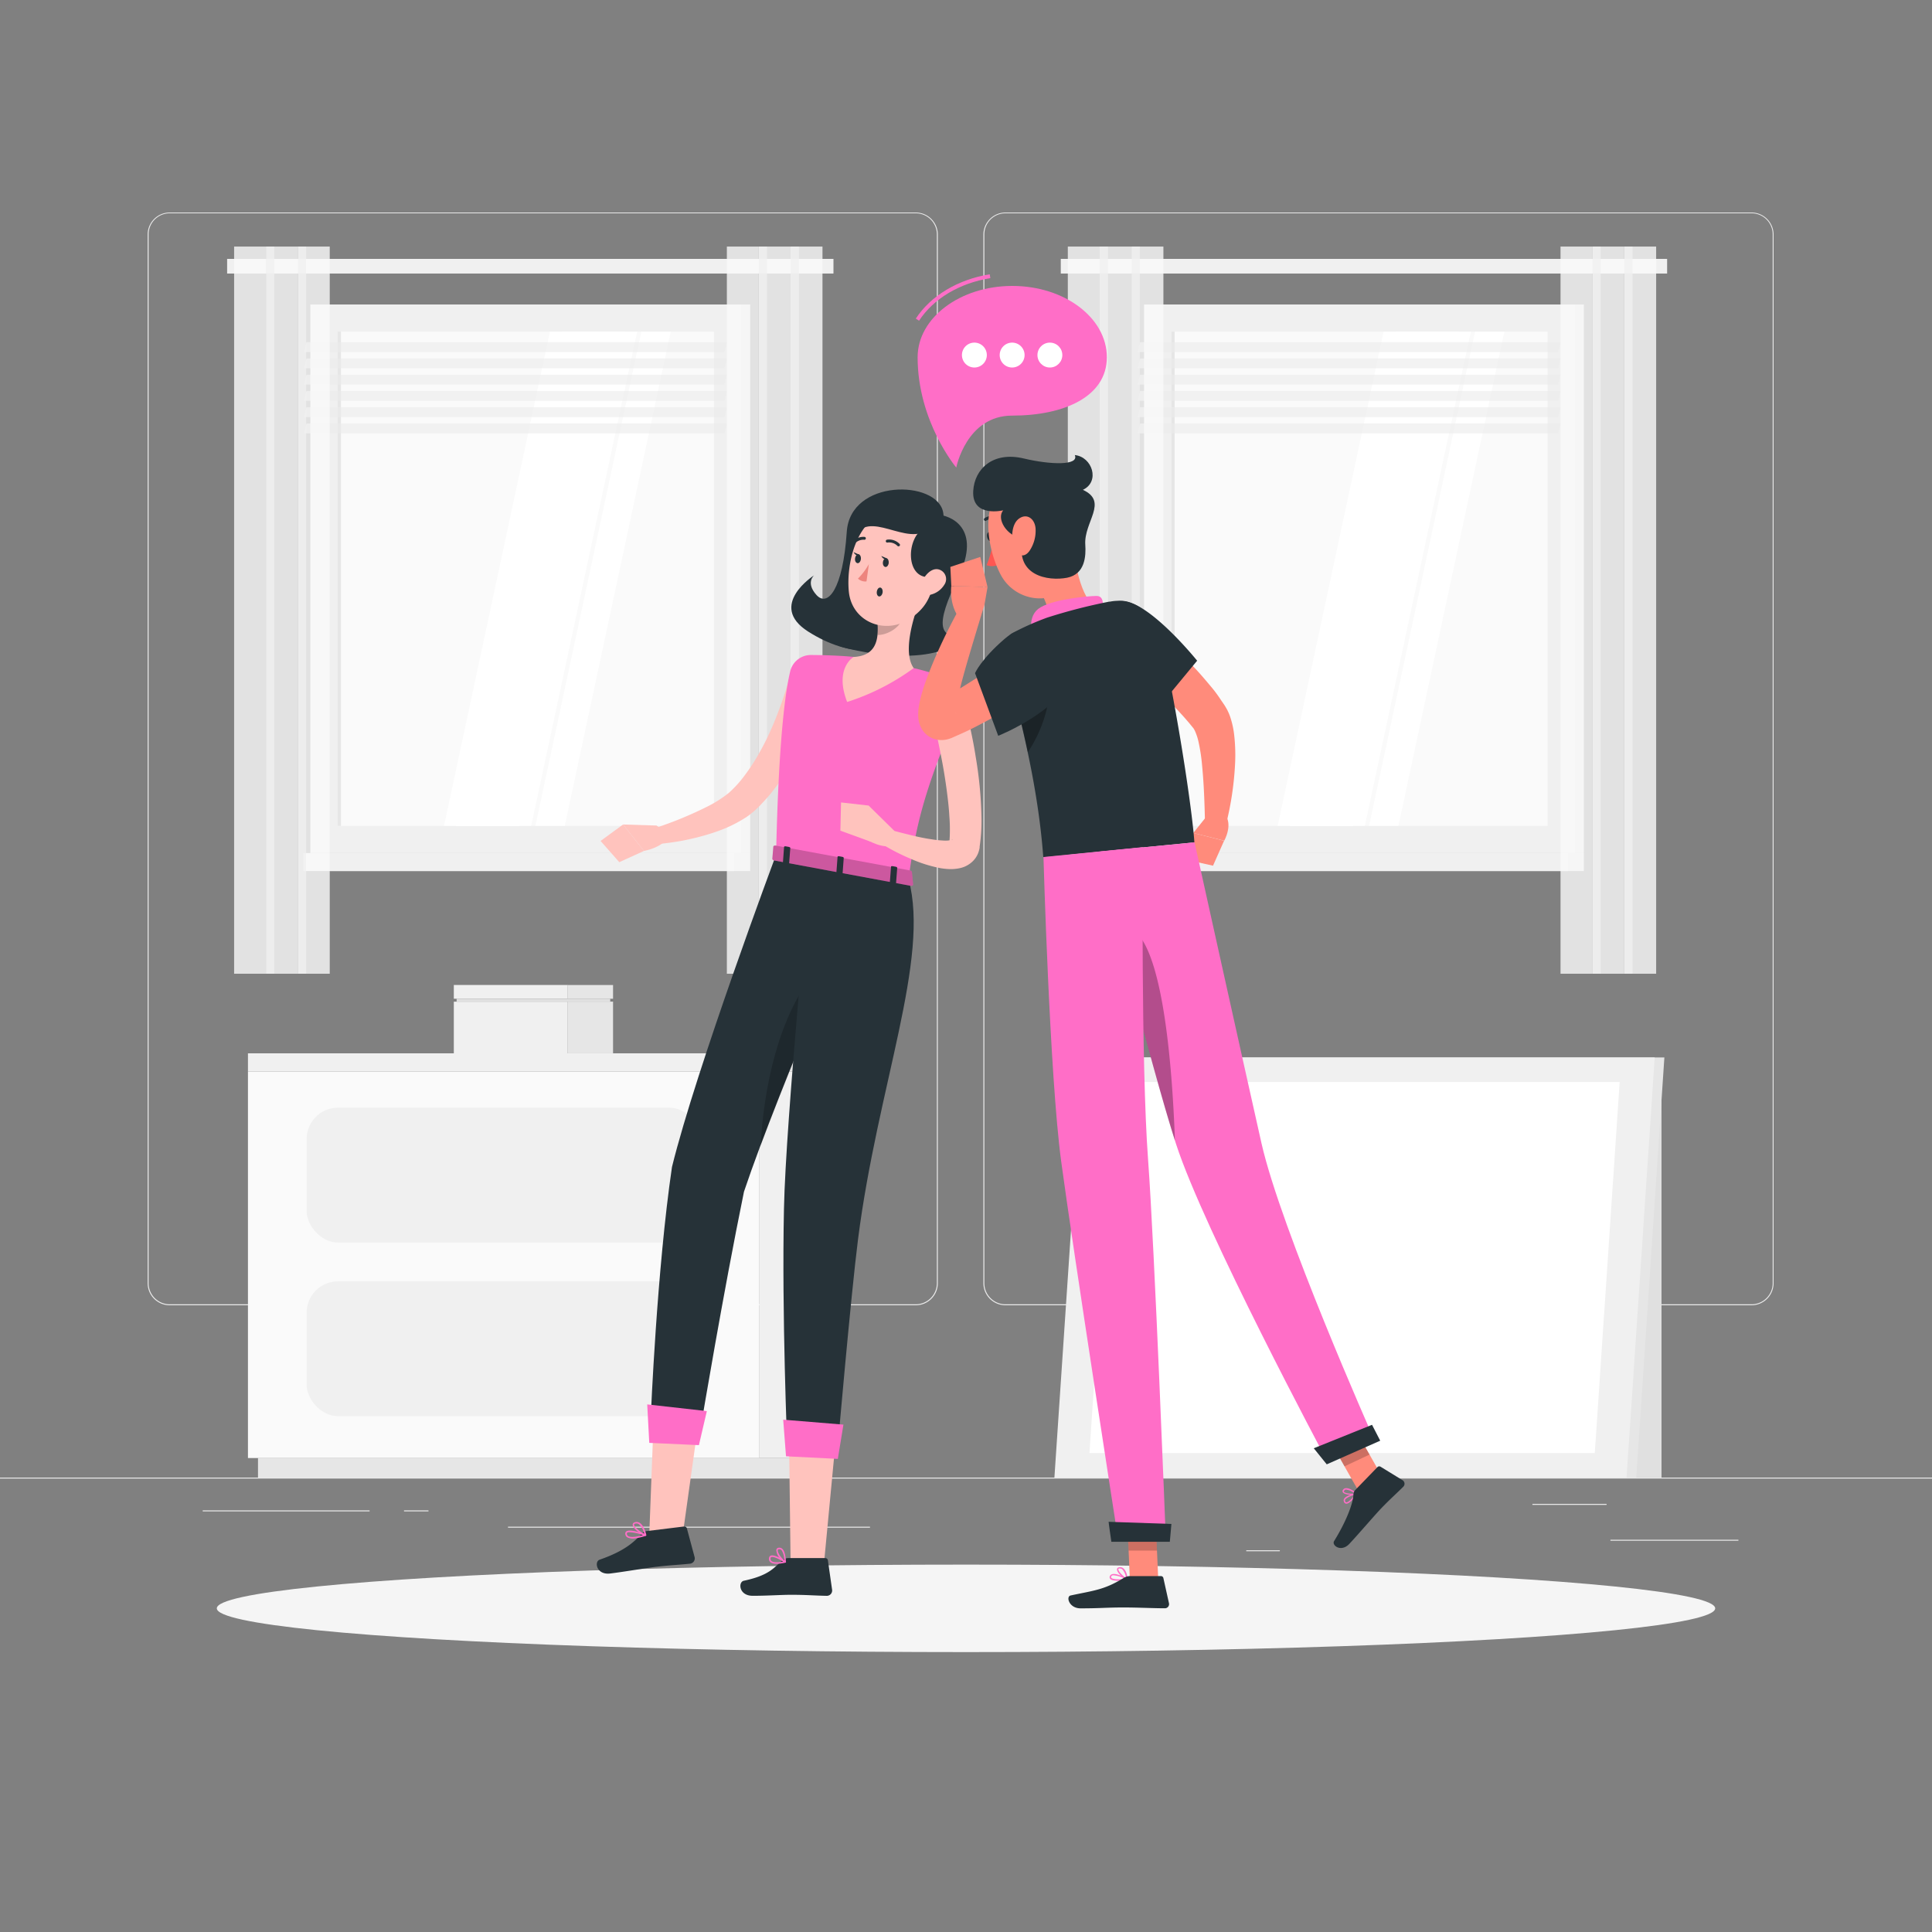 <svg xmlns="http://www.w3.org/2000/svg" viewBox="0 0 500 500"><rect x="0" y="0" width="500" height="500" fill="#808080" stroke="none"/><g id="freepik--background-complete--inject-179"><rect y="382.4" width="500" height="0.25" style="fill:#ebebeb"></rect><rect x="416.78" y="398.49" width="33.12" height="0.25" style="fill:#ebebeb"></rect><rect x="322.53" y="401.21" width="8.69" height="0.25" style="fill:#ebebeb"></rect><rect x="396.59" y="389.21" width="19.19" height="0.25" style="fill:#ebebeb"></rect><rect x="52.46" y="390.89" width="43.19" height="0.25" style="fill:#ebebeb"></rect><rect x="104.56" y="390.89" width="6.33" height="0.25" style="fill:#ebebeb"></rect><rect x="131.47" y="395.11" width="93.68" height="0.25" style="fill:#ebebeb"></rect><path d="M237,337.8H43.91a5.71,5.71,0,0,1-5.7-5.71V60.66A5.71,5.71,0,0,1,43.91,55H237a5.71,5.71,0,0,1,5.71,5.71V332.09A5.71,5.71,0,0,1,237,337.8ZM43.91,55.2a5.46,5.46,0,0,0-5.45,5.46V332.09a5.46,5.46,0,0,0,5.45,5.46H237a5.47,5.47,0,0,0,5.46-5.46V60.66A5.47,5.47,0,0,0,237,55.2Z" style="fill:#ebebeb"></path><path d="M453.31,337.8H260.21a5.72,5.72,0,0,1-5.71-5.71V60.66A5.72,5.72,0,0,1,260.21,55h193.1A5.71,5.71,0,0,1,459,60.66V332.09A5.71,5.71,0,0,1,453.31,337.8ZM260.21,55.2a5.47,5.47,0,0,0-5.46,5.46V332.09a5.47,5.47,0,0,0,5.46,5.46h193.1a5.47,5.47,0,0,0,5.46-5.46V60.66a5.47,5.47,0,0,0-5.46-5.46Z" style="fill:#ebebeb"></path><rect x="399.33" y="276.44" width="30.67" height="105.95" style="fill:#e0e0e0"></rect><polygon points="275.39 382.4 423.46 382.4 430.74 273.67 282.68 273.67 275.39 382.4" style="fill:#e6e6e6"></polygon><polygon points="272.88 382.4 420.95 382.4 428.24 273.67 280.17 273.67 272.88 382.4" style="fill:#f0f0f0"></polygon><polygon points="281.95 376.05 412.73 376.05 419.17 280.01 288.39 280.01 281.95 376.05" style="fill:#fff"></polygon><rect x="196.54" y="277.3" width="18.78" height="100.04" transform="translate(411.86 654.64) rotate(180)" style="fill:#f0f0f0"></rect><rect x="66.77" y="377.34" width="145.95" height="5.06" transform="translate(279.49 759.74) rotate(180)" style="fill:#e6e6e6"></rect><rect x="64.17" y="277.3" width="132.37" height="100.04" style="fill:#fafafa"></rect><rect x="79.36" y="286.66" width="101.99" height="34.91" rx="8.13" style="fill:#f0f0f0"></rect><rect x="79.36" y="331.6" width="101.99" height="34.91" rx="8.13" style="fill:#f0f0f0"></rect><rect x="64.17" y="272.6" width="132.37" height="4.7" transform="translate(260.71 549.9) rotate(180)" style="fill:#f0f0f0"></rect><rect x="196.54" y="272.6" width="18.78" height="4.7" style="fill:#e6e6e6"></rect><rect x="117.44" y="259.22" width="29.48" height="13.37" transform="translate(264.37 531.82) rotate(180)" style="fill:#f0f0f0"></rect><rect x="146.92" y="259.22" width="11.74" height="13.37" style="fill:#e6e6e6"></rect><rect x="117.44" y="254.92" width="29.48" height="3.56" transform="translate(264.37 513.39) rotate(180)" style="fill:#f0f0f0"></rect><rect x="146.92" y="254.92" width="11.74" height="3.56" style="fill:#e6e6e6"></rect><rect x="301.09" y="78.79" width="108.81" height="141.97" transform="translate(710.99 299.56) rotate(180)" style="fill:#e6e6e6"></rect><rect x="296.07" y="78.79" width="111.48" height="141.97" transform="translate(703.63 299.56) rotate(180)" style="fill:#f0f0f0"></rect><rect x="301.09" y="220.76" width="108.81" height="4.66" transform="translate(710.99 446.19) rotate(180)" style="fill:#e6e6e6"></rect><rect x="294.26" y="220.76" width="111.48" height="4.66" transform="translate(700.01 446.19) rotate(180)" style="fill:#f0f0f0"></rect><rect x="287.86" y="101.07" width="127.92" height="97.42" transform="translate(501.59 -202.04) rotate(90)" style="fill:#fafafa"></rect><polygon points="330.66 213.74 358.08 85.82 377.56 85.82 350.13 213.74 330.66 213.74" style="fill:#fff"></polygon><polygon points="333.75 213.74 361.18 85.82 380.65 85.82 353.22 213.74 333.75 213.74" style="fill:#fff"></polygon><polygon points="354.32 213.74 381.74 85.82 389.33 85.82 361.91 213.74 354.32 213.74" style="fill:#fff"></polygon><rect x="239.59" y="149.33" width="127.92" height="0.89" transform="translate(453.33 -153.77) rotate(90)" style="fill:#e6e6e6"></rect><polygon points="294.41 91.12 403.22 91.12 403.86 88.55 295.06 88.55 294.41 91.12" style="fill:#ebebeb;opacity:0.6"></polygon><polygon points="294.41 95.32 403.22 95.32 403.86 92.76 295.06 92.76 294.41 95.32" style="fill:#ebebeb;opacity:0.6"></polygon><polygon points="294.41 99.53 403.22 99.53 403.86 96.97 295.06 96.97 294.41 99.53" style="fill:#ebebeb;opacity:0.6"></polygon><polygon points="294.41 103.74 403.22 103.74 403.86 101.17 295.06 101.17 294.41 103.74" style="fill:#ebebeb;opacity:0.6"></polygon><polygon points="294.41 107.95 403.22 107.95 403.86 105.38 295.06 105.38 294.41 107.95" style="fill:#ebebeb;opacity:0.6"></polygon><polygon points="294.41 112.15 403.22 112.15 403.86 109.59 295.06 109.59 294.41 112.15" style="fill:#ebebeb;opacity:0.6"></polygon><rect x="274.53" y="67" width="156.92" height="3.79" style="fill:#f0f0f0"></rect><rect x="420.36" y="63.81" width="8.25" height="188.19" style="fill:#fafafa;opacity:0.8"></rect><rect x="420.36" y="63.81" width="2.14" height="188.19" style="fill:#f0f0f0;opacity:0.8"></rect><rect x="412.11" y="63.81" width="8.25" height="188.19" style="fill:#fafafa;opacity:0.8"></rect><rect x="412.11" y="63.81" width="2.14" height="188.19" style="fill:#f0f0f0;opacity:0.8"></rect><rect x="403.86" y="63.81" width="8.25" height="188.19" style="fill:#fafafa;opacity:0.8"></rect><rect x="292.84" y="63.81" width="8.25" height="188.19" style="fill:#fafafa;opacity:0.8"></rect><rect x="292.84" y="63.81" width="2.14" height="188.19" style="fill:#f0f0f0;opacity:0.8"></rect><rect x="284.6" y="63.81" width="8.25" height="188.19" style="fill:#fafafa;opacity:0.8"></rect><rect x="284.6" y="63.81" width="2.14" height="188.19" style="fill:#f0f0f0;opacity:0.8"></rect><rect x="276.35" y="63.81" width="8.25" height="188.19" style="fill:#fafafa;opacity:0.8"></rect><rect x="85.34" y="78.79" width="108.81" height="141.97" transform="translate(279.49 299.56) rotate(180)" style="fill:#e6e6e6"></rect><rect x="80.32" y="78.79" width="111.48" height="141.97" transform="translate(272.12 299.56) rotate(180)" style="fill:#f0f0f0"></rect><rect x="85.34" y="220.76" width="108.81" height="4.66" transform="translate(279.49 446.19) rotate(180)" style="fill:#e6e6e6"></rect><rect x="78.51" y="220.76" width="111.48" height="4.66" transform="translate(268.5 446.19) rotate(180)" style="fill:#f0f0f0"></rect><rect x="72.1" y="101.07" width="127.92" height="97.42" transform="translate(285.84 13.72) rotate(90)" style="fill:#fafafa"></rect><polygon points="114.91 213.74 142.33 85.82 161.81 85.82 134.38 213.74 114.91 213.74" style="fill:#fff"></polygon><polygon points="118 213.74 145.42 85.82 164.9 85.82 137.47 213.74 118 213.74" style="fill:#fff"></polygon><polygon points="138.56 213.74 165.99 85.82 173.58 85.82 146.16 213.74 138.56 213.74" style="fill:#fff"></polygon><rect x="23.84" y="149.33" width="127.92" height="0.89" transform="translate(237.57 61.98) rotate(90)" style="fill:#e6e6e6"></rect><polygon points="78.66 91.12 187.47 91.12 188.11 88.55 79.31 88.55 78.66 91.12" style="fill:#ebebeb;opacity:0.6"></polygon><polygon points="78.66 95.32 187.47 95.32 188.11 92.76 79.31 92.76 78.66 95.32" style="fill:#ebebeb;opacity:0.6"></polygon><polygon points="78.66 99.53 187.47 99.53 188.11 96.97 79.31 96.97 78.66 99.53" style="fill:#ebebeb;opacity:0.6"></polygon><polygon points="78.66 103.74 187.47 103.74 188.11 101.17 79.31 101.17 78.66 103.74" style="fill:#ebebeb;opacity:0.6"></polygon><polygon points="78.66 107.95 187.47 107.95 188.11 105.38 79.31 105.38 78.66 107.95" style="fill:#ebebeb;opacity:0.6"></polygon><polygon points="78.66 112.15 187.47 112.15 188.11 109.59 79.31 109.59 78.66 112.15" style="fill:#ebebeb;opacity:0.6"></polygon><rect x="58.78" y="67" width="156.92" height="3.79" style="fill:#f0f0f0"></rect><rect x="204.61" y="63.81" width="8.25" height="188.19" style="fill:#fafafa;opacity:0.8"></rect><rect x="204.61" y="63.81" width="2.14" height="188.19" style="fill:#f0f0f0;opacity:0.8"></rect><rect x="196.36" y="63.81" width="8.25" height="188.19" style="fill:#fafafa;opacity:0.8"></rect><rect x="196.36" y="63.81" width="2.14" height="188.19" style="fill:#f0f0f0;opacity:0.8"></rect><rect x="188.11" y="63.81" width="8.25" height="188.19" style="fill:#fafafa;opacity:0.8"></rect><rect x="77.09" y="63.81" width="8.25" height="188.19" style="fill:#fafafa;opacity:0.8"></rect><rect x="77.09" y="63.81" width="2.14" height="188.19" style="fill:#f0f0f0;opacity:0.8"></rect><rect x="68.84" y="63.81" width="8.25" height="188.19" style="fill:#fafafa;opacity:0.8"></rect><rect x="68.84" y="63.81" width="2.14" height="188.19" style="fill:#f0f0f0;opacity:0.8"></rect><rect x="60.59" y="63.81" width="8.25" height="188.19" style="fill:#fafafa;opacity:0.8"></rect><rect x="118.17" y="258.47" width="39.76" height="0.75" style="fill:#e0e0e0"></rect></g><g id="freepik--Shadow--inject-179"><ellipse id="freepik--path--inject-179" cx="250" cy="416.24" rx="193.89" ry="11.32" style="fill:#f5f5f5"></ellipse></g><g id="freepik--character-1--inject-179"><path d="M242.5,133.17c3.41.16,11.7,3.38,5.52,16.2s-5.06,15.73,1.75,15.55c0,0-6.67,8.37-30.07,3-18.68-4.3,11-19.88,11-19.88Z" style="fill:#263238"></path><path d="M234.52,137.94c5.28-2.88,10.56-.05,9.56-5.38-1.58-8.39-24.06-8.73-24.94,5.11-1,14.92-4.95,19.52-7.84,16.31s-.61-5.09-.61-5.09-12.17,7.78-1.55,14.55,23,7.53,24.56-5.11C234.47,151.94,234.52,137.94,234.52,137.94Z" style="fill:#263238"></path><path d="M212.77,177.68c-.33,1.4-.66,2.57-1.05,3.83s-.79,2.45-1.22,3.66c-.85,2.42-1.86,4.79-2.95,7.13a61.75,61.75,0,0,1-8.28,13.31c-.85,1-1.78,2-2.72,3l-.74.71c-.24.23-.49.47-.8.72a19.61,19.61,0,0,1-1.77,1.37,34.66,34.66,0,0,1-7.32,3.64,58.24,58.24,0,0,1-7.43,2.12c-1.24.29-2.48.52-3.74.71s-2.48.37-3.8.48a2.19,2.19,0,0,1-.9-4.25l.07,0a99,99,0,0,0,13-5.4,31.1,31.1,0,0,0,5.47-3.49,29.26,29.26,0,0,0,4.23-4.68,49.56,49.56,0,0,0,3.67-5.67,65.59,65.59,0,0,0,3.09-6.16c.95-2.11,1.77-4.28,2.57-6.47.39-1.09.76-2.2,1.11-3.3s.69-2.26.94-3.23l0-.1a4.39,4.39,0,0,1,8.51,2.12Z" style="fill:#ffc3bd"></path><path d="M169.91,213.65l-8.66-.27,5.41,6.84s5.43-.91,6.57-4.29Z" style="fill:#ffc3bd"></path><polygon points="155.43 217.64 160.27 223.13 166.66 220.22 161.25 213.38 155.43 217.64" style="fill:#ffc3bd"></polygon><polygon points="176.51 398.47 168.03 397.16 169.24 365.47 180.88 367.26 176.51 398.47" style="fill:#ffc3bd"></polygon><polygon points="213.09 406.3 204.61 405.02 204.22 373.41 216.07 374.93 213.09 406.3" style="fill:#ffc3bd"></polygon><path d="M203.94,403.23h9.64a.68.68,0,0,1,.68.59l1.09,7.63A1.38,1.38,0,0,1,214,413c-3.36-.06-5-.26-9.22-.27-2.61,0-6.42.27-10,.26s-3.79-3.57-2.29-3.89c6.73-1.43,7.79-3.43,10.06-5.33A2.25,2.25,0,0,1,203.94,403.23Z" style="fill:#263238"></path><path d="M167.46,396.23l9.56-1.17a.68.68,0,0,1,.75.5l2,7.44a1.38,1.38,0,0,1-1.18,1.68c-3.34.35-5,.35-9.18.86-2.59.32-7.91,1.24-11.48,1.68s-4.2-3.07-2.75-3.57c6.5-2.26,8.88-4.56,10.9-6.72A2.22,2.22,0,0,1,167.46,396.23Z" style="fill:#263238"></path><path d="M204.5,173.76c-1.32,5.51-3,18.2-3.65,47.44l34.26,6.35c1.87-13.1,3.37-21.47,13.27-44.73a5.53,5.53,0,0,0-3.29-7.39c-2.46-.84-5.5-1.79-8.62-2.53A112.12,112.12,0,0,0,220.92,170c-3.87-.36-8.09-.47-11-.49A5.5,5.5,0,0,0,204.5,173.76Z" style="fill:#FF6EC7"></path><path d="M238.18,155.1c-1.91,4.83-4.59,13.81-1.71,17.8a60,60,0,0,1-17.23,8.77c-3.4-8.77,1.68-11.65,1.68-11.65,5.83-.3,6.45-4.47,6.2-8.54Z" style="fill:#ffc3bd"></path><path d="M233.67,157.71l-6.54,3.77a15.91,15.91,0,0,1,0,2.85c2.19.09,5.56-1.71,6.2-3.9A7.46,7.46,0,0,0,233.67,157.71Z" style="opacity:0.2"></path><path d="M242.88,145.05c-1.54,7.73-2,11-6.51,14.49-6.74,5.21-15.89,1.62-16.69-6.41-.72-7.23,1.93-18.65,10-20.71A10.75,10.75,0,0,1,242.88,145.05Z" style="fill:#ffc3bd"></path><path d="M241.58,135.58c-5.15,7.32-15.38-3.51-19.94,2.5,0,0,1.4-9.29,9.69-9S243.47,132.91,241.58,135.58Z" style="fill:#263238"></path><path d="M200.85,221.2S180.17,276.57,173.91,302c-3.91,26.52-5.47,64.31-5.47,64.31l13.1,2s5.62-33.68,11-59.9c9.27-27.64,33.35-82.57,33.35-82.57Z" style="fill:#263238"></path><polygon points="180.88 374 168.03 373.41 167.5 363.46 182.93 365.19 180.88 374" style="fill:#FF6EC7"></polygon><path d="M211.27,251.14c-9.92,11.61-13.65,30.91-14.42,45.35,5.67-15.2,13.38-33.86,19.43-48.18C215.31,247.53,213.71,248.28,211.27,251.14Z" style="opacity:0.2"></path><path d="M209.89,222.87s-6.55,67.1-7,89.94c-.59,27.12.87,62,.87,62l12.95.66s3.48-40.07,5.35-54.77c5.06-39.59,18.66-72.54,13.09-93.12Z" style="fill:#263238"></path><polygon points="216.83 377.56 203.42 376.89 202.69 367.41 218.28 368.69 216.83 377.56" style="fill:#FF6EC7"></polygon><path d="M230,145.72c-.09.63-.49,1.1-.91,1s-.68-.62-.59-1.25.49-1.1.91-1S230.05,145.08,230,145.72Z" style="fill:#263238"></path><path d="M228.42,153.31c-.09.63-.5,1.1-.91,1.05s-.68-.62-.59-1.25.49-1.11.9-1.05S228.5,152.68,228.42,153.31Z" style="fill:#263238"></path><path d="M222.79,144.74c-.09.63-.49,1.1-.91,1s-.68-.61-.59-1.25.49-1.1.9-1.05S222.88,144.1,222.79,144.74Z" style="fill:#263238"></path><path d="M222.37,143.54l-1.46-.64S221.53,144.19,222.37,143.54Z" style="fill:#263238"></path><path d="M224.86,146a16.88,16.88,0,0,1-2.82,3.74,2.75,2.75,0,0,0,2.21.73Z" style="fill:#ed847e"></path><path d="M239.64,136.38c-5.36,2.25-5.56,14.29,1.73,12.87S246.67,133.41,239.64,136.38Z" style="fill:#263238"></path><path d="M244.35,151.39a5.72,5.72,0,0,1-3.59,2.53c-2,.43-2.84-1.37-2.2-3.17.59-1.62,2.32-3.79,4.25-3.41A2.58,2.58,0,0,1,244.35,151.39Z" style="fill:#ffc3bd"></path><path d="M232.55,141.39a.37.37,0,0,1-.28-.1,3,3,0,0,0-2.57-.88.38.38,0,0,1-.45-.29.39.39,0,0,1,.29-.45,3.77,3.77,0,0,1,3.26,1.08.37.37,0,0,1-.25.64Z" style="fill:#263238"></path><path d="M220.86,140.89a.39.39,0,0,1-.27-.1.38.38,0,0,1,0-.53,3.72,3.72,0,0,1,3.17-1.31.37.37,0,1,1-.11.74,3,3,0,0,0-2.5,1.07A.38.38,0,0,1,220.86,140.89Z" style="fill:#263238"></path><path d="M249.4,181.29c.69,2.49,1.22,4.88,1.75,7.33s1,4.89,1.38,7.36A105.66,105.66,0,0,1,254,211.1a46.46,46.46,0,0,1-.47,8l0,.26c0,.07-.06.32-.09.47a7.22,7.22,0,0,1-.35,1.09,6,6,0,0,1-1.37,2,6.84,6.84,0,0,1-3.47,1.79,11,11,0,0,1-2.71.2,17.2,17.2,0,0,1-2.25-.25,35.88,35.88,0,0,1-7.61-2.41,53.45,53.45,0,0,1-6.8-3.43,2.18,2.18,0,0,1,1.68-4l.07,0c2.26.62,4.62,1.21,6.88,1.73,1.14.25,2.28.47,3.4.63a25.34,25.34,0,0,0,3.21.35,6.56,6.56,0,0,0,2.32-.21c.19-.07.05-.15-.27.12a2,2,0,0,0-.38.51c0,.08-.07.17-.09.21s0,.1,0,0V218a41.77,41.77,0,0,0,0-6.63c-.12-2.28-.39-4.6-.7-6.93s-.68-4.67-1.11-7c-.88-4.65-1.88-9.4-3-13.93v0a4.39,4.39,0,0,1,8.49-2.21Z" style="fill:#ffc3bd"></path><path d="M199.27,404.18a1.17,1.17,0,0,1-.24-1,.71.71,0,0,1,.4-.57c1-.45,3.61,1.24,3.9,1.43a.22.22,0,0,1,.09.21.22.22,0,0,1-.16.16c-1.11.26-3.09.59-3.9-.15Zm3.42-.05c-1.06-.65-2.56-1.37-3.09-1.14-.07,0-.14.09-.17.26a.77.77,0,0,0,.21.72C200.07,404.37,201.2,404.42,202.69,404.13Z" style="fill:#FF6EC7"></path><path d="M202,403.44a3.47,3.47,0,0,1-1.1-2.33.69.69,0,0,1,.68-.56,1.06,1.06,0,0,1,.86.27c.93.82.94,3.3.94,3.4a.22.22,0,0,1-.1.18.23.23,0,0,1-.2,0A4.89,4.89,0,0,1,202,403.44Zm.26-2.22-.09-.1a.68.68,0,0,0-.54-.17c-.26,0-.32.15-.33.24-.12.59.85,2,1.66,2.64A5,5,0,0,0,202.3,401.22Z" style="fill:#FF6EC7"></path><path d="M164.44,398.11a3.25,3.25,0,0,1-2.13-.27,1.12,1.12,0,0,1-.48-.94.65.65,0,0,1,.27-.58c1-.7,4.58.62,5,.78a.18.18,0,0,1,.13.19.19.19,0,0,1-.14.19A14.23,14.23,0,0,1,164.44,398.11Zm-1.73-1.58a.85.85,0,0,0-.37.12.27.27,0,0,0-.11.24.74.74,0,0,0,.31.62c.58.4,2,.31,3.84-.24A11.54,11.54,0,0,0,162.71,396.53Z" style="fill:#FF6EC7"></path><path d="M167.05,397.49H167c-1.07-.34-3.3-1.93-3.26-2.91,0-.23.13-.54.68-.66a1.48,1.48,0,0,1,1.16.21c1.18.76,1.66,3,1.68,3.12a.24.24,0,0,1-.06.2Zm-2.46-3.21-.12,0c-.36.09-.37.24-.37.29,0,.59,1.52,1.86,2.63,2.37a4.67,4.67,0,0,0-1.41-2.5A1.07,1.07,0,0,0,164.59,394.28Z" style="fill:#FF6EC7"></path><path d="M236,225.63l.31,3.23c.07.26-.25.45-.65.38l-35.26-6.54c-.31-.06-.53-.26-.52-.45l.26-3.13c0-.21.32-.34.66-.28l34.69,6.43A.65.65,0,0,1,236,225.63Z" style="fill:#FF6EC7"></path><path d="M236,225.63l.31,3.23c.07.26-.25.45-.65.38l-35.26-6.54c-.31-.06-.53-.26-.52-.45l.26-3.13c0-.21.32-.34.66-.28l34.69,6.43A.65.65,0,0,1,236,225.63Z" style="opacity:0.2"></path><path d="M230.61,228.65l.93.17c.19,0,.35,0,.35-.15l.31-4.07c0-.12-.14-.24-.32-.28l-.93-.17c-.19,0-.35,0-.35.16l-.31,4.06C230.28,228.49,230.43,228.61,230.61,228.65Z" style="fill:#263238"></path><path d="M202.94,223.52l.93.17c.19,0,.34,0,.35-.15l.31-4.07c0-.12-.14-.24-.32-.28l-.93-.17c-.19,0-.35,0-.36.15l-.3,4.07C202.61,223.36,202.76,223.48,202.94,223.52Z" style="fill:#263238"></path><path d="M216.78,226.08l.93.18c.18,0,.34,0,.35-.16l.3-4.06c0-.12-.13-.25-.32-.28l-.93-.17c-.18,0-.34,0-.35.15l-.3,4.06C216.45,225.92,216.59,226.05,216.78,226.08Z" style="fill:#263238"></path><path d="M231.43,215l-6.61-6.5-.66,8.7s4.6,3,7.74,1.31Z" style="fill:#ffc3bd"></path><polygon points="217.66 207.67 217.49 214.98 225.38 217.85 224.82 208.48 217.66 207.67" style="fill:#ffc3bd"></polygon><path d="M229.54,144.52l-1.46-.64S228.7,145.17,229.54,144.52Z" style="fill:#263238"></path></g><g id="freepik--character-2--inject-179"><path d="M293.74,159.56c1.16.8,2.15,1.52,3.17,2.32s2,1.58,3,2.39c2,1.62,3.89,3.3,5.75,5.08s3.69,3.61,5.4,5.59c.88,1,1.71,2,2.55,3s1.63,2.1,2.38,3.24l.58.84c.19.29.34.48.64,1l.39.68.3.64a11,11,0,0,1,.49,1.24,22.45,22.45,0,0,1,1,4.5,46.05,46.05,0,0,1,.22,8.08,80.6,80.6,0,0,1-2.3,15.13l-5.47-.7c-.1-4.77-.27-9.65-.72-14.26a47.35,47.35,0,0,0-1-6.59,14.29,14.29,0,0,0-.88-2.6,2.9,2.9,0,0,0-.24-.44l-.11-.19-.09-.11-.93-1.14a86.16,86.16,0,0,0-9.65-9.76c-1.74-1.55-3.56-3.05-5.38-4.54s-3.74-3-5.48-4.29Z" style="fill:#ff8b7b"></path><path d="M313.18,210.12l-4.35,5.45,8,2s2.46-4.35,0-7Z" style="fill:#ff8b7b"></path><polygon points="308 222.72 313.93 224.04 316.79 217.59 308.83 215.57 308 222.72" style="fill:#ff8b7b"></polygon><path d="M257,138.69c.17.65,0,1.26-.46,1.37s-.9-.33-1.07-1,.05-1.26.47-1.37S256.82,138.05,257,138.69Z" style="fill:#263238"></path><path d="M257,139.94a23.71,23.71,0,0,1-1.67,6.32,3.87,3.87,0,0,0,3.24-.21Z" style="fill:#ff5652"></path><path d="M258.36,134.52a.39.39,0,0,1-.24,0,3.16,3.16,0,0,0-2.83.19.39.39,0,1,1-.45-.63,3.85,3.85,0,0,1,3.56-.29.39.39,0,0,1,.22.51A.37.37,0,0,1,258.36,134.52Z" style="fill:#263238"></path><path d="M277.49,140.51c.93,6.1,2.24,15.45,7.6,17.81,0,0,.52,6.34-10.07,10.15-11.64,4.19-7.64-3.77-7.64-3.77,5.81-3.81,3.95-8.46,1.25-12.49Z" style="fill:#ff8b7b"></path><path d="M285.36,158.23c.16-1.89.31-4-1.59-4-2.09,0-12,.91-15.1,3.37s-1.34,7.52-1.34,7.52Z" style="fill:#FF6EC7"></path><path d="M349.94,388.21c-.52.54-1.11,1-1.58.93-.19,0-.45-.14-.58-.58a.76.76,0,0,1,.08-.67c.57-.95,3-1.44,3.08-1.46a.18.18,0,0,1,.18.07.17.17,0,0,1,0,.19A8.67,8.67,0,0,1,349.94,388.21Zm-1.64-.31a.75.75,0,0,0-.14.17.45.45,0,0,0-.05.39c.09.31.24.33.29.34.52.06,1.57-1,2.2-1.93A5.63,5.63,0,0,0,348.3,387.9Z" style="fill:#FF6EC7"></path><path d="M351.1,386.72l-.07,0c-.83.26-3,.19-3.49-.49a.58.58,0,0,1,.06-.71.92.92,0,0,1,.68-.38c1.09-.13,2.74,1.22,2.81,1.28a.2.2,0,0,1,.06.17A.22.22,0,0,1,351.1,386.72Zm-3.17-1-.05.06c-.14.18-.08.27-.05.3.28.4,1.81.58,2.74.43a4.08,4.08,0,0,0-2.25-1A.6.6,0,0,0,347.93,385.72Z" style="fill:#FF6EC7"></path><path d="M289.45,409.11c-.94,0-1.85-.13-2.16-.55a.66.66,0,0,1,0-.76.92.92,0,0,1,.56-.41c1.22-.33,3.79,1.13,3.9,1.2a.17.17,0,0,1,.08.18.18.18,0,0,1-.14.14A13.29,13.29,0,0,1,289.45,409.11Zm-1.17-1.42a1.15,1.15,0,0,0-.33,0,.51.51,0,0,0-.34.24c-.13.22-.08.33,0,.39.34.47,2.2.48,3.57.29A7.87,7.87,0,0,0,288.28,407.69Z" style="fill:#FF6EC7"></path><path d="M291.67,408.91h-.07c-.89-.4-2.65-2-2.51-2.82,0-.2.17-.44.65-.49a1.3,1.3,0,0,1,1,.3c.94.77,1.13,2.75,1.14,2.83a.17.17,0,0,1-.07.16A.19.19,0,0,1,291.67,408.91Zm-1.79-3h-.11c-.31,0-.33.15-.34.19-.08.5,1.12,1.75,2,2.29a4.08,4.08,0,0,0-1-2.26A.92.92,0,0,0,289.88,405.93Z" style="fill:#FF6EC7"></path><polygon points="299.75 408.74 292.4 408.74 291.67 391.73 299.01 391.73 299.75 408.74" style="fill:#ff8b7b"></polygon><polygon points="358.61 383.82 351.81 386.29 343.18 371.05 349.98 368.58 358.61 383.82" style="fill:#ff8b7b"></polygon><path d="M350.74,385.62l5.74-5.93a.65.65,0,0,1,.8-.11l5.7,3.5a1.08,1.08,0,0,1,.19,1.68c-2,2-3.13,2.93-5.66,5.54-1.55,1.6-6.17,7-8.31,9.26s-4.62.38-3.94-.72c3.05-4.93,4.89-9.62,5-12A1.81,1.81,0,0,1,350.74,385.62Z" style="fill:#263238"></path><path d="M292.45,407.89h8a.64.64,0,0,1,.63.5l1.45,6.53a1.07,1.07,0,0,1-1.06,1.3c-2.89,0-7.07-.21-10.71-.21-4.26,0-6.11.23-11.1.23-3,0-3.85-3.05-2.59-3.33,5.75-1.25,8.62-1.39,13.59-4.45A3.41,3.41,0,0,1,292.45,407.89Z" style="fill:#263238"></path><path d="M270.77,176.45c-2.12,1.73-4.19,3.14-6.33,4.63s-4.34,2.8-6.58,4.1-4.55,2.5-6.88,3.67c-1.18.56-2.37,1.11-3.58,1.63l-1,.45a8.74,8.74,0,0,1-1.31.43,6.37,6.37,0,0,1-2.2.12,5.78,5.78,0,0,1-4.61-3.36,7.26,7.26,0,0,1-.64-2.64,12.61,12.61,0,0,1,.2-2.89c.13-.8.3-1.52.48-2.21.36-1.38.77-2.66,1.21-3.91.9-2.49,1.85-4.87,2.89-7.2a150.63,150.63,0,0,1,6.88-13.6l5.05,2.21c-1.43,4.73-2.88,9.5-4.24,14.18-.66,2.36-1.33,4.69-1.85,7-.26,1.14-.51,2.27-.67,3.33-.09.53-.15,1-.18,1.47a2.69,2.69,0,0,0,0,.84s.06-.16-.22-.82a3.9,3.9,0,0,0-1.07-1.38,4.22,4.22,0,0,0-2.13-.91,4.1,4.1,0,0,0-1.27.05,3.61,3.61,0,0,0-.43.13s-.06,0,0,0l.1-.05.19-.11.39-.22c1-.56,2.06-1.16,3.09-1.76,2-1.2,4.07-2.49,6.09-3.78s4-2.65,6-4c1-.67,2-1.36,2.95-2.06l2.85-2.06Z" style="fill:#ff8b7b"></path><path d="M290,155.51c7.06-.39,19.82,15.48,19.82,15.48l-10.68,12.93a116.72,116.72,0,0,1-13.06-12.41C279.83,164.37,282.83,155.9,290,155.51Z" style="fill:#263238"></path><path d="M288.6,168.37l11.09,14.93-.5.61s-3.82-3-8.24-7.34Z" style="opacity:0.3"></path><path d="M260,166.85c-.58,5.15,8,27.93,10,55l39.1-3.85c-.27-5.18-3.14-27-8.31-51.63-1.43-6.8-6.7-12-13.51-10.67l-.19,0A142.27,142.27,0,0,0,271,159.84a70,70,0,0,0-8.76,3.88A4,4,0,0,0,260,166.85Z" style="fill:#263238"></path><path d="M264,185.77c.66,2.75,1.35,5.73,2,8.9a35,35,0,0,0,5.82-17.12Z" style="opacity:0.3"></path><path d="M278.09,172.6c-1.57,10.6-19.75,17.83-19.75,17.83l-6-16.22s1.46-3.53,7.66-8.88C267.85,158.56,279.2,165,278.09,172.6Z" style="fill:#263238"></path><path d="M254.8,156.38l.78-4.46-9.38-.28s-.84,6,3.2,9.54l1.79-.6A5.41,5.41,0,0,0,254.8,156.38Z" style="fill:#ff8b7b"></path><polygon points="253.69 144.13 245.95 146.72 246.2 151.64 255.57 151.92 253.69 144.13" style="fill:#ff8b7b"></polygon><polygon points="291.67 391.73 292.08 401.29 299.43 401.29 299.02 391.73 291.67 391.73" style="opacity:0.2"></polygon><polygon points="349.98 368.58 343.18 371.05 347.96 379.49 354.44 376.44 349.98 368.58" style="opacity:0.2"></polygon><path d="M278.2,131.8c1.55,8.06,2.87,12.71-.1,17.81-4.46,7.68-15.2,6.55-19.13-.89-3.53-6.7-5.47-18.76,1.5-23.92A11.2,11.2,0,0,1,278.2,131.8Z" style="fill:#ff8b7b"></path><path d="M264.75,139.33c-4.17-.38-7-5.14-5.11-7.26,0,0-8.16,2-7.77-5,.32-5.7,5.08-10.33,13.11-8.41,6.81,1.62,14.38,1.89,13.18-.89,4.54.47,6.59,6.89,2.09,9,6.69,3.08.24,8.28.62,14.17.2,3-.05,7.66-4.72,8.58C271.29,150.46,262.41,149.05,264.75,139.33Z" style="fill:#263238"></path><path d="M268,136.71a9.34,9.34,0,0,1-1.51,5.77c-1.5,2.23-3.55,1.27-4.21-1.08-.6-2.11-.54-5.82,1.49-7.22S267.78,134.26,268,136.71Z" style="fill:#ff8b7b"></path><path d="M283.92,220.44s13.8,55.05,20.41,75.54c7.25,22.43,38.67,81.26,38.67,81.26l12.33-5.37s-23.78-53.56-28.86-76C321,271.57,309.15,218,309.15,218Z" style="fill:#FF6EC7"></path><path d="M340,374.81s3.36,4.16,3.36,4.16l13.84-6.12-2.12-4.11Z" style="fill:#263238"></path><path d="M291.12,239.83c9.78.93,12.29,36.81,12.95,55.33C300,282.42,293.51,257.79,289,240.3A3.3,3.3,0,0,1,291.12,239.83Z" style="opacity:0.3"></path><path d="M270.05,221.8s1.59,56.52,4.58,78.74c3.11,23.11,14.61,97,14.61,97h12.44s-2.87-74.63-4.56-97.46c-1.85-24.89-1.37-80.84-1.37-80.84Z" style="fill:#FF6EC7"></path><path d="M286.91,393.84c-.05,0,.71,5.17.71,5.17h15.13l.41-4.61Z" style="fill:#263238"></path></g><g id="freepik--speech-balloon--inject-179"><path d="M237.85,83l-.84-.55c3.88-5.92,10.85-10.1,19.13-11.47l.16,1C248.3,73.28,241.58,77.3,237.85,83Z" style="fill:#FF6EC7"></path><path d="M286.45,92.45c0,10.18-11,15.11-24.51,15.11-11.84,0-14.46,13.44-14.46,13.44s-10-11.89-10-28.55c0-10.19,11-18.45,24.51-18.45S286.45,82.26,286.45,92.45Z" style="fill:#FF6EC7"></path><path d="M265.16,91.89a3.22,3.22,0,1,1-3.22-3.22A3.22,3.22,0,0,1,265.16,91.89Z" style="fill:#fff"></path><circle cx="271.71" cy="91.89" r="3.22" style="fill:#fff"></circle><path d="M255.39,91.89a3.22,3.22,0,1,1-3.22-3.22A3.22,3.22,0,0,1,255.39,91.89Z" style="fill:#fff"></path></g></svg>
